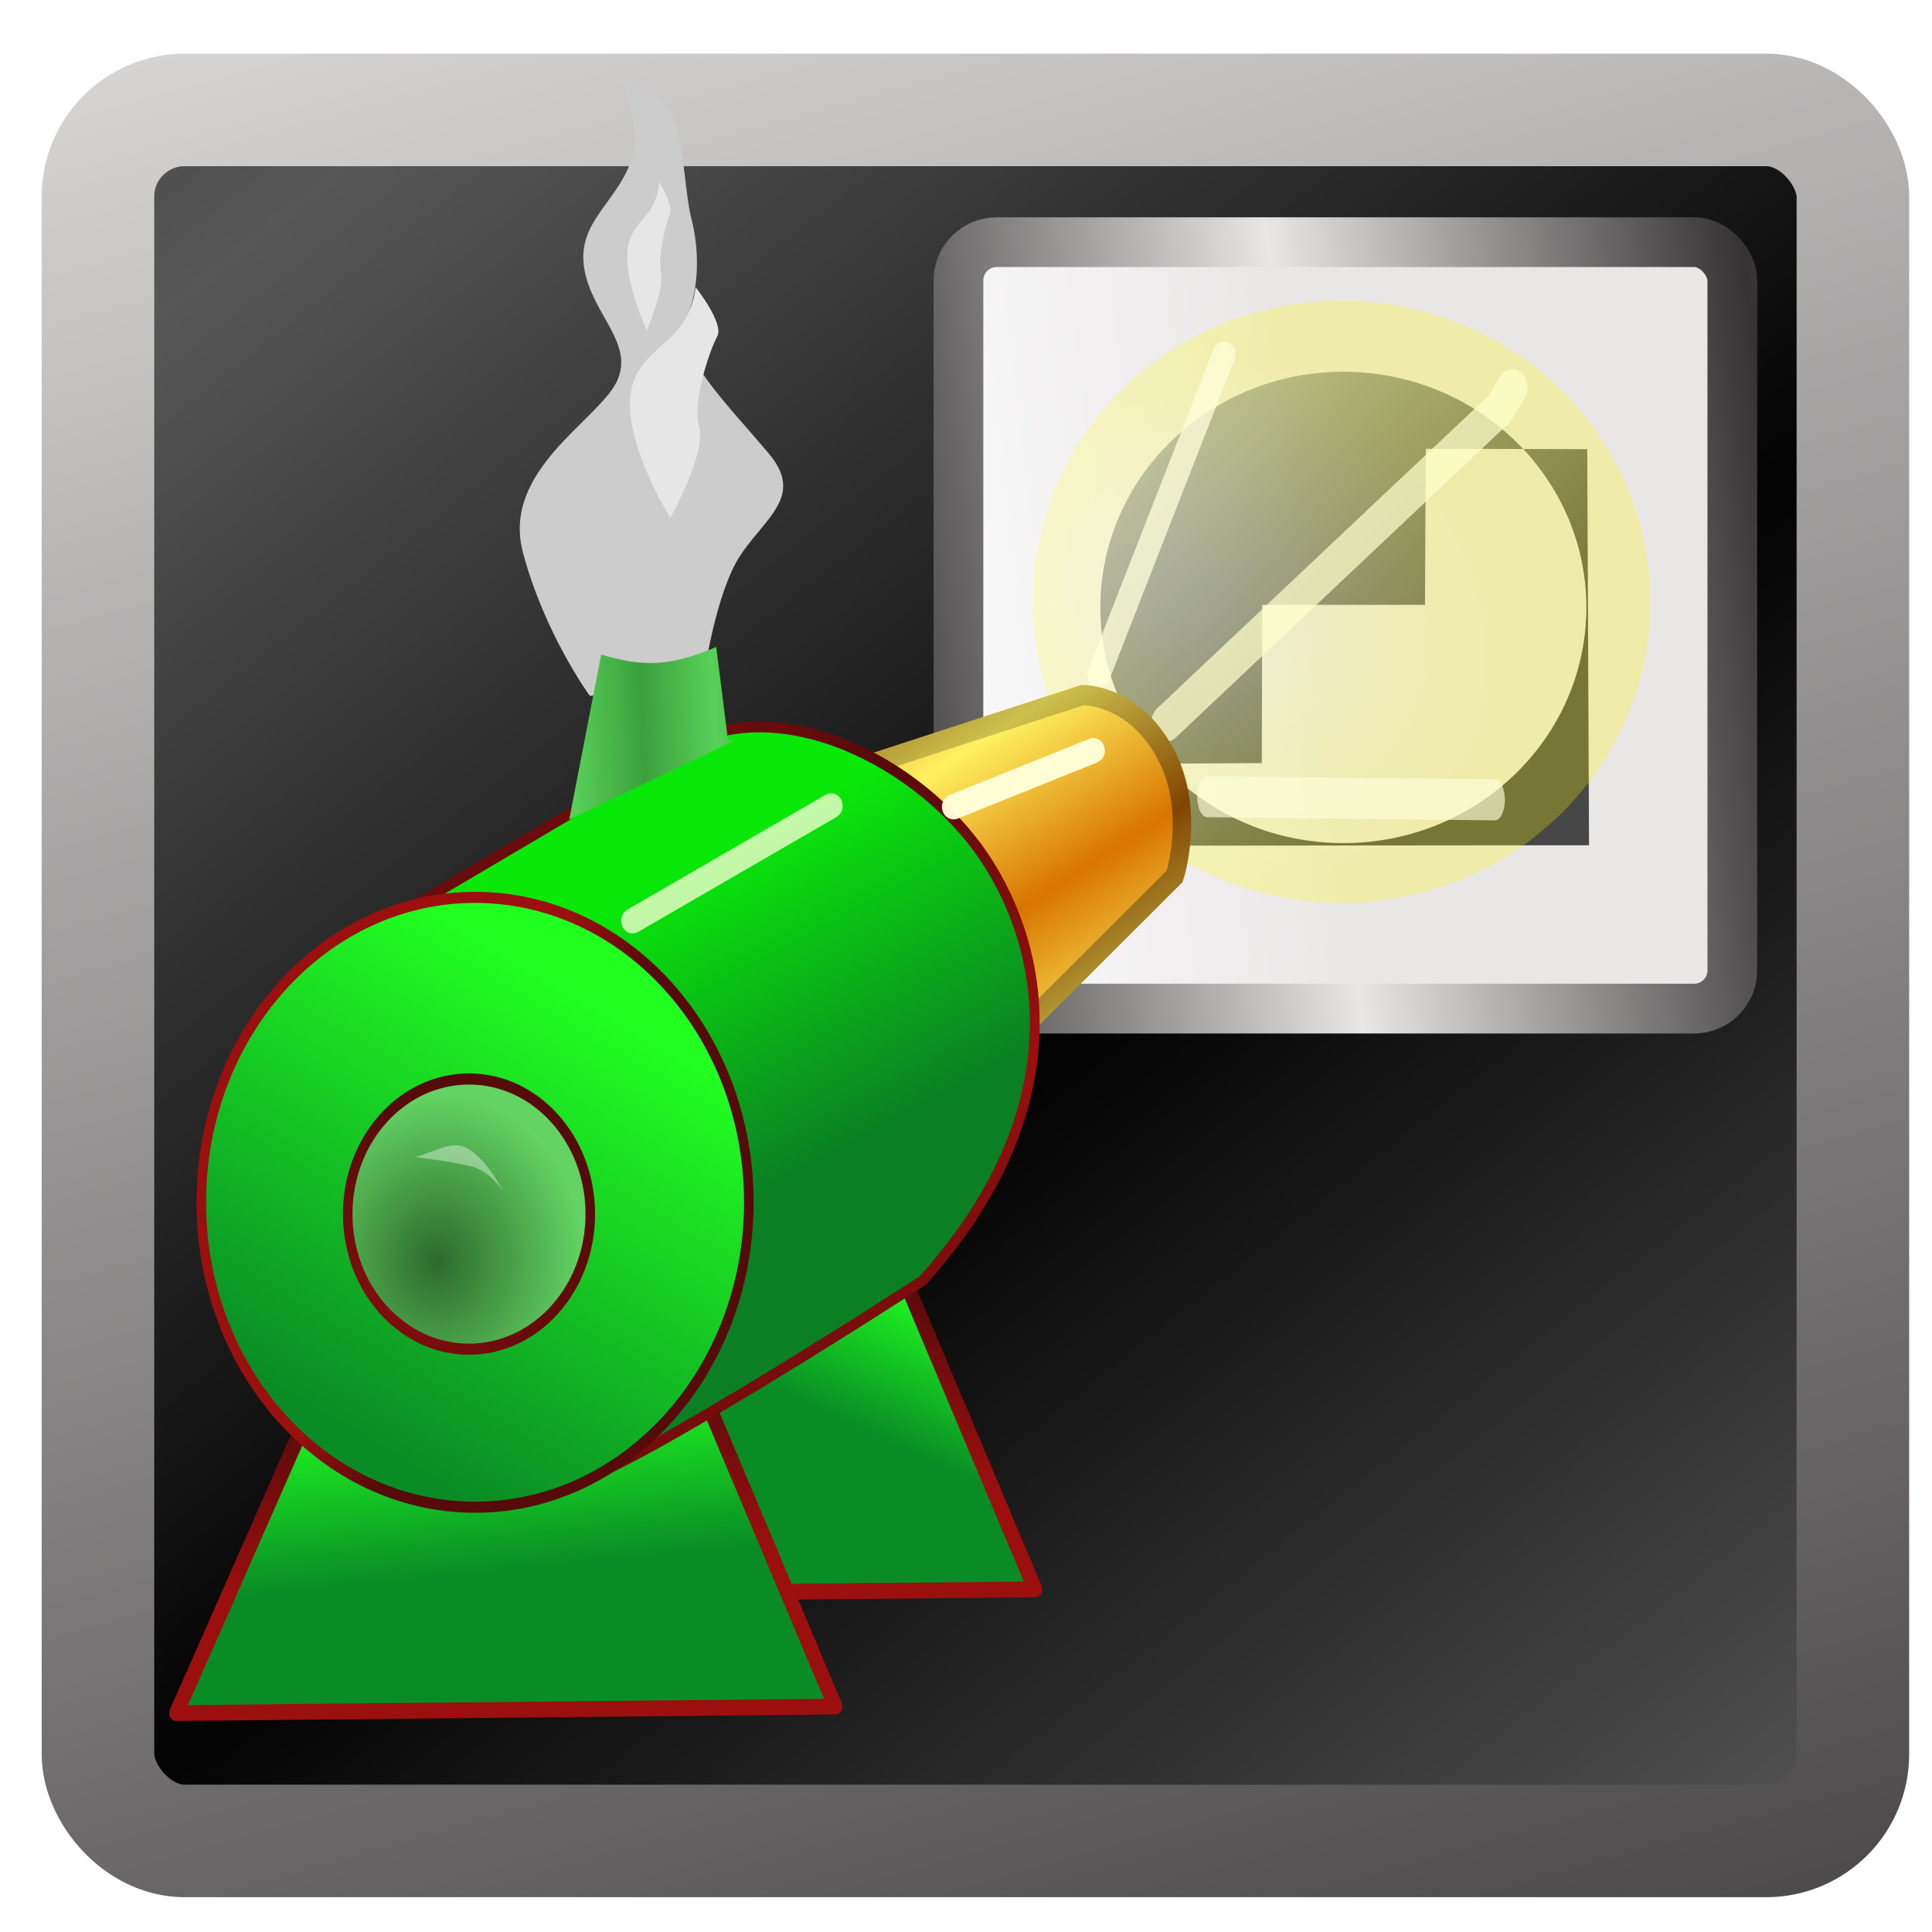 <?xml version="1.0" encoding="UTF-8" standalone="no"?>
<!-- Created with Inkscape (http://www.inkscape.org/) -->

<svg
   xmlns:dc="http://purl.org/dc/elements/1.1/"
   xmlns:cc="http://creativecommons.org/ns#"
   xmlns:rdf="http://www.w3.org/1999/02/22-rdf-syntax-ns#"
   xmlns:svg="http://www.w3.org/2000/svg"
   xmlns="http://www.w3.org/2000/svg"
   xmlns:xlink="http://www.w3.org/1999/xlink"
   xmlns:sodipodi="http://sodipodi.sourceforge.net/DTD/sodipodi-0.dtd"
   xmlns:inkscape="http://www.inkscape.org/namespaces/inkscape"
   width="1024"
   height="1024"
   id="svg2"
   version="1.1"
   inkscape:version="0.48.3.1 r9886"
   sodipodi:docname="LaternaMagica_1024.svg"
   inkscape:export-filename="/home/bertrand/Bureau/RikIcons_git/RikIcons/PNG1024/org.gap.LaternaMagica/laternamagica_1024.png"
   inkscape:export-xdpi="90"
   inkscape:export-ydpi="90"
   enable-background="new">
  <defs
     id="defs4">
    <linearGradient
       id="linearGradient4080">
      <stop
         style="stop-color:#ffffff;stop-opacity:0;"
         offset="0"
         id="stop4082" />
      <stop
         style="stop-color:#000000;stop-opacity:0.4;"
         offset="1"
         id="stop4084" />
    </linearGradient>
    <linearGradient
       id="linearGradient5274">
      <stop
         id="stop5276"
         offset="0"
         style="stop-color:#0a7f24;stop-opacity:1;" />
      <stop
         id="stop5278"
         offset="1"
         style="stop-color:#0ae80a;stop-opacity:1;" />
    </linearGradient>
    <linearGradient
       id="linearGradient5232">
      <stop
         id="stop5234"
         offset="0"
         style="stop-color:#030303;stop-opacity:1;" />
      <stop
         id="stop5236"
         offset="1"
         style="stop-color:#575757;stop-opacity:1" />
    </linearGradient>
    <linearGradient
       id="linearGradient5206">
      <stop
         style="stop-color:#ffffa6;stop-opacity:1;"
         offset="0"
         id="stop5208" />
      <stop
         style="stop-color:#ffff00;stop-opacity:1;"
         offset="1"
         id="stop5210" />
    </linearGradient>
    <linearGradient
       id="linearGradient4759">
      <stop
         style="stop-color:#3da03d;stop-opacity:1;"
         offset="0"
         id="stop4761" />
      <stop
         style="stop-color:#58d058;stop-opacity:1;"
         offset="1"
         id="stop4763" />
    </linearGradient>
    <linearGradient
       id="linearGradient4745">
      <stop
         style="stop-color:#30a530;stop-opacity:1;"
         offset="0"
         id="stop4747" />
      <stop
         style="stop-color:#44c344;stop-opacity:0"
         offset="1"
         id="stop4749" />
    </linearGradient>
    <linearGradient
       id="linearGradient4721">
      <stop
         style="stop-color:#2d692d;stop-opacity:1;"
         offset="0"
         id="stop4723" />
      <stop
         style="stop-color:#63d363;stop-opacity:1;"
         offset="1"
         id="stop4725" />
    </linearGradient>
    <linearGradient
       id="linearGradient4709">
      <stop
         id="stop4711"
         offset="0"
         style="stop-color:#30a530;stop-opacity:1;" />
      <stop
         id="stop4713"
         offset="1"
         style="stop-color:#44c344;stop-opacity:1" />
    </linearGradient>
    <linearGradient
       id="linearGradient4689">
      <stop
         style="stop-color:#804500;stop-opacity:1;"
         offset="0"
         id="stop4691" />
      <stop
         style="stop-color:#cdc14e;stop-opacity:1;"
         offset="1"
         id="stop4693" />
    </linearGradient>
    <linearGradient
       id="linearGradient4683">
      <stop
         id="stop4685"
         offset="0"
         style="stop-color:#d87500;stop-opacity:1;" />
      <stop
         id="stop4687"
         offset="1"
         style="stop-color:#fff161;stop-opacity:1" />
    </linearGradient>
    <linearGradient
       id="linearGradient4633">
      <stop
         style="stop-color:#9c0f0f;stop-opacity:1;"
         offset="0"
         id="stop4635" />
      <stop
         style="stop-color:#560a0a;stop-opacity:1;"
         offset="1"
         id="stop4637" />
    </linearGradient>
    <linearGradient
       id="linearGradient4625">
      <stop
         style="stop-color:#d87500;stop-opacity:1;"
         offset="0"
         id="stop4627" />
      <stop
         style="stop-color:#fff161;stop-opacity:1"
         offset="1"
         id="stop4629" />
    </linearGradient>
    <linearGradient
       id="linearGradient4589">
      <stop
         style="stop-color:#098c25;stop-opacity:1;"
         offset="0"
         id="stop4591" />
      <stop
         style="stop-color:#21ff21;stop-opacity:1;"
         offset="1"
         id="stop4593" />
    </linearGradient>
    <linearGradient
       id="linearGradient4396">
      <stop
         style="stop-color:#f3f3f3;stop-opacity:1;"
         offset="0"
         id="stop4398" />
      <stop
         style="stop-color:#f7f7f7;stop-opacity:1;"
         offset="1"
         id="stop4400" />
    </linearGradient>
    <linearGradient
       id="linearGradient4369">
      <stop
         id="stop4371"
         offset="0"
         style="stop-color:#2c8acd;stop-opacity:1" />
      <stop
         id="stop4373"
         offset="1"
         style="stop-color:#83c1d4;stop-opacity:1" />
    </linearGradient>
    <linearGradient
       id="linearGradient4290"
       inkscape:collect="always">
      <stop
         id="stop4292"
         offset="0"
         style="stop-color:#ffffff;stop-opacity:1;" />
      <stop
         id="stop4294"
         offset="1"
         style="stop-color:#e9e6e6;stop-opacity:1" />
    </linearGradient>
    <linearGradient
       id="linearGradient5705">
      <stop
         id="stop5707"
         offset="0"
         style="stop-color:#353637;stop-opacity:1;" />
      <stop
         id="stop5709"
         offset="1"
         style="stop-color:#d9e0ef;stop-opacity:1;" />
    </linearGradient>
    <linearGradient
       id="linearGradient5246">
      <stop
         style="stop-color:#3275e9;stop-opacity:1;"
         offset="0"
         id="stop5248" />
      <stop
         style="stop-color:#b0bfe1;stop-opacity:1;"
         offset="1"
         id="stop5250" />
    </linearGradient>
    <linearGradient
       inkscape:collect="always"
       id="linearGradient5236">
      <stop
         style="stop-color:#343232;stop-opacity:1;"
         offset="0"
         id="stop5238" />
      <stop
         style="stop-color:#e9e6e6;stop-opacity:1"
         offset="1"
         id="stop5240" />
    </linearGradient>
    <filter
       id="filter4078"
       style="color-interpolation-filters:sRGB;"
       inkscape:label="Drop Shadow">
      <feFlood
         id="feFlood4080"
         flood-opacity="0.3"
         flood-color="rgb(0,0,0)"
         result="flood" />
      <feComposite
         id="feComposite4082"
         in2="SourceGraphic"
         in="flood"
         operator="in"
         result="composite1" />
      <feGaussianBlur
         id="feGaussianBlur4084"
         in="composite"
         stdDeviation="10"
         result="blur" />
      <feOffset
         id="feOffset4086"
         dx="0"
         dy="15"
         result="offset" />
      <feComposite
         id="feComposite4088"
         in2="offset"
         in="SourceGraphic"
         operator="over"
         result="composite2" />
    </filter>
    <filter
       id="filter6364"
       style="color-interpolation-filters:sRGB;"
       inkscape:label="Drop Shadow">
      <feFlood
         id="feFlood6366"
         flood-opacity="0.5"
         flood-color="rgb(0,0,0)"
         result="flood" />
      <feComposite
         id="feComposite6368"
         in2="SourceGraphic"
         in="flood"
         operator="in"
         result="composite1" />
      <feGaussianBlur
         id="feGaussianBlur6370"
         in="composite"
         stdDeviation="7"
         result="blur" />
      <feOffset
         id="feOffset6372"
         dx="0"
         dy="-7"
         result="offset" />
      <feComposite
         id="feComposite6374"
         in2="offset"
         in="SourceGraphic"
         operator="over"
         result="fbSourceGraphic" />
      <feColorMatrix
         result="fbSourceGraphicAlpha"
         in="fbSourceGraphic"
         values="0 0 0 -1 0 0 0 0 -1 0 0 0 0 -1 0 0 0 0 1 0"
         id="feColorMatrix6376" />
      <feFlood
         id="feFlood6378"
         flood-opacity="0.5"
         flood-color="rgb(0,0,0)"
         result="flood"
         in="fbSourceGraphic" />
      <feComposite
         id="feComposite6380"
         in2="fbSourceGraphic"
         in="flood"
         operator="in"
         result="composite1" />
      <feGaussianBlur
         id="feGaussianBlur6382"
         in="composite"
         stdDeviation="7"
         result="blur" />
      <feOffset
         id="feOffset6384"
         dx="0"
         dy="-7"
         result="offset" />
      <feComposite
         id="feComposite6386"
         in2="offset"
         in="fbSourceGraphic"
         operator="over"
         result="composite2" />
    </filter>
    <linearGradient
       inkscape:collect="always"
       id="linearGradient3996-6">
      <stop
         style="stop-color:#ffffff;stop-opacity:1;"
         offset="0"
         id="stop3998-9" />
      <stop
         style="stop-color:#dedede;stop-opacity:1"
         offset="1"
         id="stop4000-1" />
    </linearGradient>
    <filter
       color-interpolation-filters="sRGB"
       id="filter4052-5"
       inkscape:label="Drop Shadow">
      <feFlood
         id="feFlood4054-1"
         flood-opacity="0.3"
         flood-color="rgb(0,0,0)"
         result="flood" />
      <feComposite
         id="feComposite4056-1"
         in2="SourceGraphic"
         in="flood"
         operator="in"
         result="composite1" />
      <feGaussianBlur
         id="feGaussianBlur4058-2"
         stdDeviation="6"
         result="blur" />
      <feOffset
         id="feOffset4060-5"
         dx="0"
         dy="-7"
         result="offset" />
      <feComposite
         id="feComposite4062-1"
         in2="offset"
         in="SourceGraphic"
         operator="over"
         result="fbSourceGraphic" />
      <feColorMatrix
         result="fbSourceGraphicAlpha"
         in="fbSourceGraphic"
         values="0 0 0 -1 0 0 0 0 -1 0 0 0 0 -1 0 0 0 0 1 0"
         id="feColorMatrix4214-2" />
      <feFlood
         id="feFlood4216-4"
         flood-opacity="0.3"
         flood-color="rgb(0,0,0)"
         result="flood"
         in="fbSourceGraphic" />
      <feComposite
         id="feComposite4218-4"
         in2="fbSourceGraphic"
         in="flood"
         operator="in"
         result="composite1" />
      <feGaussianBlur
         id="feGaussianBlur4220-0"
         stdDeviation="5"
         result="blur" />
      <feOffset
         id="feOffset4222-9"
         dx="0"
         dy="-7"
         result="offset" />
      <feComposite
         id="feComposite4224-8"
         in2="offset"
         in="fbSourceGraphic"
         operator="over"
         result="fbSourceGraphic" />
      <feColorMatrix
         result="fbSourceGraphicAlpha"
         in="fbSourceGraphic"
         values="0 0 0 -1 0 0 0 0 -1 0 0 0 0 -1 0 0 0 0 1 0"
         id="feColorMatrix4322-9" />
      <feFlood
         id="feFlood4324-8"
         flood-opacity="0.3"
         flood-color="rgb(0,0,0)"
         result="flood"
         in="fbSourceGraphic" />
      <feComposite
         id="feComposite4326-1"
         in2="fbSourceGraphic"
         in="flood"
         operator="in"
         result="composite1" />
      <feGaussianBlur
         id="feGaussianBlur4328-4"
         stdDeviation="10.1"
         result="blur" />
      <feOffset
         id="feOffset4330-3"
         dx="0"
         dy="7"
         result="offset" />
      <feComposite
         id="feComposite4332-9"
         in2="offset"
         in="fbSourceGraphic"
         operator="over"
         result="fbSourceGraphic" />
      <feColorMatrix
         result="fbSourceGraphicAlpha"
         in="fbSourceGraphic"
         values="0 0 0 -1 0 0 0 0 -1 0 0 0 0 -1 0 0 0 0 1 0"
         id="feColorMatrix4951" />
      <feFlood
         id="feFlood4953"
         flood-opacity="0.5"
         flood-color="rgb(0,0,0)"
         result="flood"
         in="fbSourceGraphic" />
      <feComposite
         id="feComposite4955"
         in2="fbSourceGraphic"
         in="flood"
         operator="in"
         result="composite1" />
      <feGaussianBlur
         id="feGaussianBlur4957"
         stdDeviation="7"
         result="blur" />
      <feOffset
         id="feOffset4959"
         dx="0"
         dy="7"
         result="offset" />
      <feComposite
         id="feComposite4961"
         in2="offset"
         in="fbSourceGraphic"
         operator="over"
         result="composite2" />
    </filter>
    <linearGradient
       id="linearGradient4016-7"
       inkscape:collect="always">
      <stop
         id="stop4018-3"
         offset="0"
         style="stop-color:#1c1919;stop-opacity:1" />
      <stop
         id="stop4020-3"
         offset="1"
         style="stop-color:#dedede;stop-opacity:1" />
    </linearGradient>
    <linearGradient
       id="linearGradient4032-3"
       inkscape:collect="always">
      <stop
         id="stop4034-9"
         offset="0"
         style="stop-color:#ffffff;stop-opacity:1;" />
      <stop
         id="stop4036-6"
         offset="1"
         style="stop-color:#8a8484;stop-opacity:1" />
    </linearGradient>
    <linearGradient
       id="linearGradient4925">
      <stop
         id="stop4927"
         offset="0"
         style="stop-color:#111111;stop-opacity:1;" />
      <stop
         id="stop4929"
         offset="1"
         style="stop-color:#e8e8e8;stop-opacity:0.318;" />
    </linearGradient>
    <linearGradient
       y2="285.165"
       x2="678.224"
       y1="185.054"
       x1="791.303"
       gradientUnits="userSpaceOnUse"
       id="linearGradient5155"
       xlink:href="#linearGradient4925"
       inkscape:collect="always"
       gradientTransform="matrix(0.704,0,0,0.619,197.944,82.283)" />
    <linearGradient
       inkscape:collect="always"
       xlink:href="#linearGradient4032-3"
       id="linearGradient3075"
       gradientUnits="userSpaceOnUse"
       x1="693.155"
       y1="234.79"
       x2="760.217"
       y2="154.572"
       gradientTransform="translate(-1.509,-0.735)" />
    <linearGradient
       inkscape:collect="always"
       xlink:href="#linearGradient4016-7"
       id="linearGradient3078"
       gradientUnits="userSpaceOnUse"
       x1="769.155"
       y1="167.548"
       x2="585.124"
       y2="287.876"
       gradientTransform="translate(-1.509,-0.735)" />
    <linearGradient
       inkscape:collect="always"
       xlink:href="#linearGradient3996-6"
       id="linearGradient3081"
       gradientUnits="userSpaceOnUse"
       x1="434.124"
       y1="625.266"
       x2="313.796"
       y2="-14.123"
       gradientTransform="translate(-1.509,-0.735)" />
    <linearGradient
       inkscape:collect="always"
       xlink:href="#linearGradient3996-6"
       id="linearGradient3683"
       gradientUnits="userSpaceOnUse"
       gradientTransform="translate(-1.509,-0.735)"
       x1="434.124"
       y1="625.266"
       x2="313.796"
       y2="-14.123" />
    <linearGradient
       inkscape:collect="always"
       xlink:href="#linearGradient4016-7"
       id="linearGradient3685"
       gradientUnits="userSpaceOnUse"
       gradientTransform="translate(-1.509,-0.735)"
       x1="769.155"
       y1="167.548"
       x2="585.124"
       y2="287.876" />
    <linearGradient
       inkscape:collect="always"
       xlink:href="#linearGradient4032-3"
       id="linearGradient3687"
       gradientUnits="userSpaceOnUse"
       gradientTransform="translate(-1.509,-0.735)"
       x1="693.155"
       y1="234.79"
       x2="760.217"
       y2="154.572" />
    <linearGradient
       inkscape:collect="always"
       xlink:href="#linearGradient4925"
       id="linearGradient3689"
       gradientUnits="userSpaceOnUse"
       gradientTransform="matrix(0.704,0,0,0.619,197.944,82.283)"
       x1="791.303"
       y1="185.054"
       x2="678.224"
       y2="285.165" />
    <linearGradient
       inkscape:collect="always"
       xlink:href="#linearGradient3996-6"
       id="linearGradient3696"
       gradientUnits="userSpaceOnUse"
       gradientTransform="translate(-1.509,-0.735)"
       x1="434.124"
       y1="625.266"
       x2="313.796"
       y2="-14.123" />
    <linearGradient
       inkscape:collect="always"
       xlink:href="#linearGradient4016-7"
       id="linearGradient3698"
       gradientUnits="userSpaceOnUse"
       gradientTransform="translate(-1.509,-0.735)"
       x1="769.155"
       y1="167.548"
       x2="585.124"
       y2="287.876" />
    <linearGradient
       inkscape:collect="always"
       xlink:href="#linearGradient4032-3"
       id="linearGradient3700"
       gradientUnits="userSpaceOnUse"
       gradientTransform="translate(-1.509,-0.735)"
       x1="693.155"
       y1="234.79"
       x2="760.217"
       y2="154.572" />
    <linearGradient
       inkscape:collect="always"
       xlink:href="#linearGradient4925"
       id="linearGradient3702"
       gradientUnits="userSpaceOnUse"
       gradientTransform="matrix(0.704,0,0,0.619,197.944,82.283)"
       x1="791.303"
       y1="185.054"
       x2="678.224"
       y2="285.165" />
    <linearGradient
       inkscape:collect="always"
       xlink:href="#linearGradient4925"
       id="linearGradient3705"
       gradientUnits="userSpaceOnUse"
       gradientTransform="matrix(0.867,0,0,0.799,98.214,18.121)"
       x1="791.303"
       y1="185.054"
       x2="678.224"
       y2="285.165" />
    <filter
       id="filter4602"
       style="color-interpolation-filters:sRGB;"
       inkscape:label="Drop Shadow">
      <feFlood
         id="feFlood4604"
         flood-opacity="0.4"
         flood-color="rgb(0,0,0)"
         result="flood" />
      <feComposite
         id="feComposite4606"
         in2="SourceGraphic"
         in="flood"
         operator="in"
         result="composite1" />
      <feGaussianBlur
         id="feGaussianBlur4608"
         in="composite"
         stdDeviation="10"
         result="blur" />
      <feOffset
         id="feOffset4610"
         dx="8"
         dy="15"
         result="offset" />
      <feComposite
         id="feComposite4612"
         in2="offset"
         in="SourceGraphic"
         operator="over"
         result="composite2" />
    </filter>
    <linearGradient
       inkscape:collect="always"
       xlink:href="#linearGradient4290"
       id="linearGradient5234"
       x1="-84.368"
       y1="611.29"
       x2="475.456"
       y2="544.211"
       gradientUnits="userSpaceOnUse"
       gradientTransform="matrix(0.443,0,0,0.439,482.926,103.431)" />
    <linearGradient
       inkscape:collect="always"
       xlink:href="#linearGradient5236"
       id="linearGradient5242"
       x1="-84.368"
       y1="611.29"
       x2="475.456"
       y2="544.211"
       gradientUnits="userSpaceOnUse"
       gradientTransform="matrix(0.443,0,0,0.439,482.926,103.431)"
       spreadMethod="reflect" />
    <filter
       id="filter5354"
       style="color-interpolation-filters:sRGB;"
       inkscape:label="Drop Shadow">
      <feFlood
         id="feFlood5356"
         flood-opacity="0.5"
         flood-color="rgb(0,0,0)"
         result="flood" />
      <feComposite
         id="feComposite5358"
         in2="SourceGraphic"
         in="flood"
         operator="in"
         result="composite1" />
      <feGaussianBlur
         id="feGaussianBlur5360"
         in="composite"
         stdDeviation="13"
         result="blur" />
      <feOffset
         id="feOffset5362"
         dx="5"
         dy="10"
         result="offset" />
      <feComposite
         id="feComposite5364"
         in2="offset"
         in="SourceGraphic"
         operator="over"
         result="composite2" />
    </filter>
    <filter
       id="filter5370"
       style="color-interpolation-filters:sRGB;"
       inkscape:label="Drop Shadow">
      <feFlood
         id="feFlood5372"
         flood-opacity="0.2"
         flood-color="rgb(0,0,0)"
         result="flood" />
      <feComposite
         id="feComposite5374"
         in2="SourceGraphic"
         in="flood"
         operator="in"
         result="composite1" />
      <feGaussianBlur
         id="feGaussianBlur5376"
         in="composite"
         stdDeviation="8"
         result="blur" />
      <feOffset
         id="feOffset5378"
         dx="5"
         dy="10"
         result="offset" />
      <feComposite
         id="feComposite5380"
         in2="offset"
         in="SourceGraphic"
         operator="over"
         result="composite2" />
    </filter>
    <filter
       id="filter5382"
       style="color-interpolation-filters:sRGB;"
       inkscape:label="Drop Shadow">
      <feFlood
         id="feFlood5384"
         flood-opacity="0.2"
         flood-color="rgb(0,0,0)"
         result="flood" />
      <feComposite
         id="feComposite5386"
         in2="SourceGraphic"
         in="flood"
         operator="in"
         result="composite1" />
      <feGaussianBlur
         id="feGaussianBlur5388"
         in="composite"
         stdDeviation="8"
         result="blur" />
      <feOffset
         id="feOffset5390"
         dx="5"
         dy="10"
         result="offset" />
      <feComposite
         id="feComposite5392"
         in2="offset"
         in="SourceGraphic"
         operator="over"
         result="composite2" />
    </filter>
    <filter
       id="filter5394"
       style="color-interpolation-filters:sRGB;"
       inkscape:label="Drop Shadow">
      <feFlood
         id="feFlood5396"
         flood-opacity="0.2"
         flood-color="rgb(0,0,0)"
         result="flood" />
      <feComposite
         id="feComposite5398"
         in2="SourceGraphic"
         in="flood"
         operator="in"
         result="composite1" />
      <feGaussianBlur
         id="feGaussianBlur5400"
         in="composite"
         stdDeviation="8"
         result="blur" />
      <feOffset
         id="feOffset5402"
         dx="5"
         dy="10"
         result="offset" />
      <feComposite
         id="feComposite5404"
         in2="offset"
         in="SourceGraphic"
         operator="over"
         result="composite2" />
    </filter>
    <linearGradient
       inkscape:collect="always"
       xlink:href="#linearGradient5705"
       id="linearGradient5703"
       x1="688.301"
       y1="676.317"
       x2="32.215"
       y2="-1.49"
       gradientUnits="userSpaceOnUse" />
    <linearGradient
       inkscape:collect="always"
       xlink:href="#linearGradient5246-5"
       id="linearGradient5416-5"
       gradientUnits="userSpaceOnUse"
       x1="523.259"
       y1="801.968"
       x2="475.176"
       y2="533.268" />
    <linearGradient
       id="linearGradient5246-5">
      <stop
         style="stop-color:#329de9;stop-opacity:1;"
         offset="0"
         id="stop5248-5" />
      <stop
         style="stop-color:#8ccee2;stop-opacity:1;"
         offset="1"
         id="stop5250-5" />
    </linearGradient>
    <filter
       color-interpolation-filters="sRGB"
       id="filter5370-8"
       inkscape:label="Drop Shadow">
      <feFlood
         id="feFlood5372-2"
         flood-opacity="0.2"
         flood-color="rgb(0,0,0)"
         result="flood" />
      <feComposite
         id="feComposite5374-3"
         in2="SourceGraphic"
         in="flood"
         operator="in"
         result="composite1" />
      <feGaussianBlur
         id="feGaussianBlur5376-5"
         stdDeviation="8"
         result="blur" />
      <feOffset
         id="feOffset5378-4"
         dx="5"
         dy="10"
         result="offset" />
      <feComposite
         id="feComposite5380-8"
         in2="offset"
         in="SourceGraphic"
         operator="over"
         result="composite2" />
    </filter>
    <filter
       color-interpolation-filters="sRGB"
       id="filter5382-8"
       inkscape:label="Drop Shadow">
      <feFlood
         id="feFlood5384-3"
         flood-opacity="0.2"
         flood-color="rgb(0,0,0)"
         result="flood" />
      <feComposite
         id="feComposite5386-9"
         in2="SourceGraphic"
         in="flood"
         operator="in"
         result="composite1" />
      <feGaussianBlur
         id="feGaussianBlur5388-2"
         stdDeviation="8"
         result="blur" />
      <feOffset
         id="feOffset5390-3"
         dx="5"
         dy="10"
         result="offset" />
      <feComposite
         id="feComposite5392-2"
         in2="offset"
         in="SourceGraphic"
         operator="over"
         result="composite2" />
    </filter>
    <linearGradient
       id="linearGradient5742">
      <stop
         style="stop-color:#3275e9;stop-opacity:1;"
         offset="0"
         id="stop5744" />
      <stop
         style="stop-color:#b0bfe1;stop-opacity:1;"
         offset="1"
         id="stop5746" />
    </linearGradient>
    <linearGradient
       id="linearGradient5749">
      <stop
         style="stop-color:#3275e9;stop-opacity:1;"
         offset="0"
         id="stop5751" />
      <stop
         style="stop-color:#b0bfe1;stop-opacity:1;"
         offset="1"
         id="stop5753" />
    </linearGradient>
    <linearGradient
       id="linearGradient5756">
      <stop
         style="stop-color:#3275e9;stop-opacity:1;"
         offset="0"
         id="stop5758" />
      <stop
         style="stop-color:#b0bfe1;stop-opacity:1;"
         offset="1"
         id="stop5760" />
    </linearGradient>
    <filter
       color-interpolation-filters="sRGB"
       id="filter5394-0"
       inkscape:label="Drop Shadow">
      <feFlood
         id="feFlood5396-5"
         flood-opacity="0.2"
         flood-color="rgb(0,0,0)"
         result="flood" />
      <feComposite
         id="feComposite5398-4"
         in2="SourceGraphic"
         in="flood"
         operator="in"
         result="composite1" />
      <feGaussianBlur
         id="feGaussianBlur5400-1"
         stdDeviation="8"
         result="blur" />
      <feOffset
         id="feOffset5402-5"
         dx="5"
         dy="10"
         result="offset" />
      <feComposite
         id="feComposite5404-2"
         in2="offset"
         in="SourceGraphic"
         operator="over"
         result="composite2" />
    </filter>
    <linearGradient
       id="linearGradient5769">
      <stop
         style="stop-color:#3275e9;stop-opacity:1;"
         offset="0"
         id="stop5771" />
      <stop
         style="stop-color:#b0bfe1;stop-opacity:1;"
         offset="1"
         id="stop5773" />
    </linearGradient>
    <linearGradient
       id="linearGradient5776">
      <stop
         style="stop-color:#3275e9;stop-opacity:1;"
         offset="0"
         id="stop5778" />
      <stop
         style="stop-color:#b0bfe1;stop-opacity:1;"
         offset="1"
         id="stop5780" />
    </linearGradient>
    <filter
       id="filter5898"
       style="color-interpolation-filters:sRGB;"
       inkscape:label="Drop Shadow">
      <feFlood
         id="feFlood5900"
         flood-opacity="0.2"
         flood-color="rgb(0,0,0)"
         result="flood" />
      <feComposite
         id="feComposite5902"
         in2="SourceGraphic"
         in="flood"
         operator="in"
         result="composite1" />
      <feGaussianBlur
         id="feGaussianBlur5904"
         in="composite"
         stdDeviation="8"
         result="blur" />
      <feOffset
         id="feOffset5906"
         dx="5"
         dy="10"
         result="offset" />
      <feComposite
         id="feComposite5908"
         in2="offset"
         in="SourceGraphic"
         operator="over"
         result="composite2" />
    </filter>
    <filter
       id="filter5942"
       style="color-interpolation-filters:sRGB;"
       inkscape:label="Drop Shadow">
      <feFlood
         id="feFlood5944"
         flood-opacity="0.4"
         flood-color="rgb(0,0,0)"
         result="flood" />
      <feComposite
         id="feComposite5946"
         in2="SourceGraphic"
         in="flood"
         operator="in"
         result="composite1" />
      <feGaussianBlur
         id="feGaussianBlur5948"
         in="composite"
         stdDeviation="15"
         result="blur" />
      <feOffset
         id="feOffset5950"
         dx="5"
         dy="10"
         result="offset" />
      <feComposite
         id="feComposite5952"
         in2="offset"
         in="SourceGraphic"
         operator="over"
         result="composite2" />
    </filter>
    <linearGradient
       inkscape:collect="always"
       xlink:href="#linearGradient5246-5-5"
       id="linearGradient5958-6"
       gradientUnits="userSpaceOnUse"
       gradientTransform="matrix(0.082,0,0,0.59,784.369,123.154)"
       x1="523.259"
       y1="801.968"
       x2="475.176"
       y2="533.268" />
    <linearGradient
       id="linearGradient5246-5-5">
      <stop
         style="stop-color:#329de9;stop-opacity:1;"
         offset="0"
         id="stop5248-5-1" />
      <stop
         style="stop-color:#8ccee2;stop-opacity:1;"
         offset="1"
         id="stop5250-5-3" />
    </linearGradient>
    <linearGradient
       inkscape:collect="always"
       xlink:href="#linearGradient4369"
       id="linearGradient4375"
       gradientUnits="userSpaceOnUse"
       x1="523.259"
       y1="801.968"
       x2="475.176"
       y2="533.268" />
    <linearGradient
       inkscape:collect="always"
       xlink:href="#linearGradient4396"
       id="linearGradient4402"
       x1="479.537"
       y1="571.842"
       x2="842.333"
       y2="571.842"
       gradientUnits="userSpaceOnUse" />
    <linearGradient
       inkscape:collect="always"
       xlink:href="#linearGradient4396"
       id="linearGradient4418"
       x1="107.487"
       y1="663.467"
       x2="900.815"
       y2="663.467"
       gradientUnits="userSpaceOnUse" />
    <linearGradient
       inkscape:collect="always"
       xlink:href="#linearGradient4396"
       id="linearGradient4648"
       gradientUnits="userSpaceOnUse"
       x1="479.537"
       y1="571.842"
       x2="842.333"
       y2="571.842" />
    <linearGradient
       inkscape:collect="always"
       xlink:href="#linearGradient4369"
       id="linearGradient4665"
       gradientUnits="userSpaceOnUse"
       x1="523.259"
       y1="801.968"
       x2="475.176"
       y2="533.268" />
    <linearGradient
       inkscape:collect="always"
       xlink:href="#linearGradient4396"
       id="linearGradient4667"
       gradientUnits="userSpaceOnUse"
       x1="107.487"
       y1="663.467"
       x2="900.815"
       y2="663.467" />
    <linearGradient
       inkscape:collect="always"
       xlink:href="#linearGradient4369"
       id="linearGradient4678"
       gradientUnits="userSpaceOnUse"
       gradientTransform="matrix(0.816,0,0,0.59,-1131.741,-773.969)"
       x1="428.747"
       y1="540.771"
       x2="535.047"
       y2="787.522" />
    <linearGradient
       inkscape:collect="always"
       xlink:href="#linearGradient4396"
       id="linearGradient4680"
       gradientUnits="userSpaceOnUse"
       x1="479.537"
       y1="571.842"
       x2="842.333"
       y2="571.842" />
    <linearGradient
       inkscape:collect="always"
       xlink:href="#linearGradient4369"
       id="linearGradient4682"
       gradientUnits="userSpaceOnUse"
       gradientTransform="matrix(0.108,0,0,0.59,67.182,123.154)"
       x1="529.523"
       y1="585.355"
       x2="536.053"
       y2="780.588" />
    <linearGradient
       inkscape:collect="always"
       xlink:href="#linearGradient4396"
       id="linearGradient4684"
       gradientUnits="userSpaceOnUse"
       x1="52.702"
       y1="498.732"
       x2="228.686"
       y2="498.732" />
    <linearGradient
       inkscape:collect="always"
       xlink:href="#linearGradient4369"
       id="linearGradient4936"
       gradientUnits="userSpaceOnUse"
       x1="523.259"
       y1="801.968"
       x2="475.176"
       y2="533.268" />
    <linearGradient
       inkscape:collect="always"
       xlink:href="#linearGradient4396"
       id="linearGradient4938"
       gradientUnits="userSpaceOnUse"
       x1="107.487"
       y1="663.467"
       x2="900.815"
       y2="663.467" />
    <linearGradient
       inkscape:collect="always"
       xlink:href="#linearGradient4369"
       id="linearGradient4940"
       gradientUnits="userSpaceOnUse"
       gradientTransform="matrix(0.816,0,0,0.59,-1131.741,-773.969)"
       x1="428.747"
       y1="540.771"
       x2="535.047"
       y2="787.522" />
    <linearGradient
       inkscape:collect="always"
       xlink:href="#linearGradient4396"
       id="linearGradient4942"
       gradientUnits="userSpaceOnUse"
       x1="479.537"
       y1="571.842"
       x2="842.333"
       y2="571.842" />
    <linearGradient
       inkscape:collect="always"
       xlink:href="#linearGradient4369"
       id="linearGradient4944"
       gradientUnits="userSpaceOnUse"
       gradientTransform="matrix(0.108,0,0,0.59,67.182,123.154)"
       x1="529.523"
       y1="585.355"
       x2="536.053"
       y2="780.588" />
    <linearGradient
       inkscape:collect="always"
       xlink:href="#linearGradient4396"
       id="linearGradient4946"
       gradientUnits="userSpaceOnUse"
       x1="52.702"
       y1="498.732"
       x2="228.686"
       y2="498.732" />
    <linearGradient
       inkscape:collect="always"
       xlink:href="#linearGradient4369"
       id="linearGradient4954"
       gradientUnits="userSpaceOnUse"
       x1="523.259"
       y1="801.968"
       x2="493.962"
       y2="474.746" />
    <linearGradient
       inkscape:collect="always"
       xlink:href="#linearGradient4396"
       id="linearGradient4956"
       gradientUnits="userSpaceOnUse"
       x1="107.487"
       y1="663.467"
       x2="900.815"
       y2="663.467" />
    <linearGradient
       inkscape:collect="always"
       xlink:href="#linearGradient4369"
       id="linearGradient5291"
       gradientUnits="userSpaceOnUse"
       gradientTransform="matrix(0.108,0,0,0.59,67.182,123.154)"
       x1="-176.693"
       y1="714.913"
       x2="7385.504"
       y2="621.054" />
    <linearGradient
       inkscape:collect="always"
       xlink:href="#linearGradient4396"
       id="linearGradient5293"
       gradientUnits="userSpaceOnUse"
       x1="864.838"
       y1="489.416"
       x2="966.684"
       y2="474.367" />
    <linearGradient
       inkscape:collect="always"
       xlink:href="#linearGradient4369"
       id="linearGradient5295"
       gradientUnits="userSpaceOnUse"
       gradientTransform="matrix(0.816,0,0,0.59,-1131.741,-773.969)"
       x1="400.38"
       y1="572.305"
       x2="910.813"
       y2="585.219" />
    <linearGradient
       inkscape:collect="always"
       xlink:href="#linearGradient4396"
       id="linearGradient5297"
       gradientUnits="userSpaceOnUse"
       x1="479.537"
       y1="571.842"
       x2="842.333"
       y2="571.842" />
    <filter
       inkscape:collect="always"
       id="filter4501"
       x="-0.327"
       width="1.653"
       y="-0.088"
       height="1.176">
      <feGaussianBlur
         inkscape:collect="always"
         stdDeviation="11.422"
         id="feGaussianBlur4503" />
    </filter>
    <filter
       inkscape:collect="always"
       id="filter4509"
       x="-0.163"
       width="1.326"
       y="-0.161"
       height="1.322">
      <feGaussianBlur
         inkscape:collect="always"
         stdDeviation="20.04"
         id="feGaussianBlur4511" />
    </filter>
    <filter
       inkscape:collect="always"
       id="filter4521"
       x="-0.068"
       width="1.136"
       y="-0.502"
       height="2.005">
      <feGaussianBlur
         inkscape:collect="always"
         stdDeviation="11.384"
         id="feGaussianBlur4523" />
    </filter>
    <filter
       inkscape:collect="always"
       id="filter4577"
       x="-0.224"
       width="1.447"
       y="-0.216"
       height="1.433">
      <feGaussianBlur
         inkscape:collect="always"
         stdDeviation="51.69"
         id="feGaussianBlur4579" />
    </filter>
    <linearGradient
       inkscape:collect="always"
       xlink:href="#linearGradient4625"
       id="linearGradient4631"
       x1="484.307"
       y1="576.485"
       x2="447.155"
       y2="509.668"
       gradientUnits="userSpaceOnUse"
       spreadMethod="reflect" />
    <linearGradient
       inkscape:collect="always"
       xlink:href="#linearGradient4689"
       id="linearGradient4681"
       x1="484.307"
       y1="576.485"
       x2="447.155"
       y2="509.668"
       gradientUnits="userSpaceOnUse"
       spreadMethod="reflect" />
    <filter
       id="filter4795"
       inkscape:label="Inner Glow"
       inkscape:menu="Shadows and Glows"
       inkscape:menu-tooltip="Adds a colorizable glow inside"
       color-interpolation-filters="sRGB">
      <feGaussianBlur
         id="feGaussianBlur4797"
         stdDeviation="10"
         result="result8" />
      <feComposite
         id="feComposite4799"
         in2="result8"
         result="result6"
         in="SourceGraphic"
         operator="in" />
      <feComposite
         id="feComposite4801"
         in2="result6"
         operator="in"
         result="result11" />
      <feFlood
         id="feFlood4803"
         result="result10"
         in="result11"
         flood-opacity="1"
         flood-color="rgb(255,222,85)" />
      <feBlend
         id="feBlend4805"
         in2="result10"
         mode="normal"
         in="result11"
         result="result12" />
      <feComposite
         id="feComposite4807"
         in2="SourceGraphic"
         result="result2"
         operator="in"
         in="result12" />
    </filter>
    <filter
       inkscape:collect="always"
       id="filter4829"
       x="-0.341"
       width="1.683"
       y="-0.128"
       height="1.257">
      <feGaussianBlur
         inkscape:collect="always"
         stdDeviation="21.758"
         id="feGaussianBlur4831" />
    </filter>
    <filter
       inkscape:collect="always"
       id="filter4845"
       x="-0.338"
       width="1.675"
       y="-0.093"
       height="1.186">
      <feGaussianBlur
         inkscape:collect="always"
         stdDeviation="5.364"
         id="feGaussianBlur4847" />
    </filter>
    <linearGradient
       inkscape:collect="always"
       xlink:href="#linearGradient4589"
       id="linearGradient5120"
       gradientUnits="userSpaceOnUse"
       x1="385.982"
       y1="843.219"
       x2="415.723"
       y2="773.131" />
    <linearGradient
       inkscape:collect="always"
       xlink:href="#linearGradient4633"
       id="linearGradient5122"
       gradientUnits="userSpaceOnUse"
       x1="385.982"
       y1="843.219"
       x2="415.723"
       y2="773.131" />
    <linearGradient
       inkscape:collect="always"
       xlink:href="#linearGradient4625"
       id="linearGradient5124"
       gradientUnits="userSpaceOnUse"
       spreadMethod="reflect"
       x1="484.307"
       y1="576.485"
       x2="447.155"
       y2="509.668"
       gradientTransform="matrix(0.999,0,0,1.05,8.301,-15.726)" />
    <linearGradient
       inkscape:collect="always"
       xlink:href="#linearGradient4689"
       id="linearGradient5126"
       gradientUnits="userSpaceOnUse"
       spreadMethod="reflect"
       x1="484.307"
       y1="576.485"
       x2="447.155"
       y2="509.668"
       gradientTransform="matrix(0.999,0,0,1.05,8.301,-15.726)" />
    <linearGradient
       inkscape:collect="always"
       xlink:href="#linearGradient4589"
       id="linearGradient5128"
       gradientUnits="userSpaceOnUse"
       x1="221.872"
       y1="912.978"
       x2="213.918"
       y2="825.471" />
    <linearGradient
       inkscape:collect="always"
       xlink:href="#linearGradient4633"
       id="linearGradient5130"
       gradientUnits="userSpaceOnUse"
       x1="221.872"
       y1="912.978"
       x2="213.918"
       y2="825.471" />
    <linearGradient
       inkscape:collect="always"
       xlink:href="#linearGradient5274"
       id="linearGradient5132"
       gradientUnits="userSpaceOnUse"
       spreadMethod="pad"
       x1="387.394"
       y1="685.007"
       x2="328.259"
       y2="556.163"
       gradientTransform="matrix(1.054,0,0,1.125,-8.759,-63.474)" />
    <linearGradient
       inkscape:collect="always"
       xlink:href="#linearGradient4633"
       id="linearGradient5134"
       gradientUnits="userSpaceOnUse"
       spreadMethod="reflect"
       x1="387.394"
       y1="685.007"
       x2="328.259"
       y2="556.163"
       gradientTransform="matrix(1.054,0,0,1.125,-8.759,-63.474)" />
    <linearGradient
       inkscape:collect="always"
       xlink:href="#linearGradient4759"
       id="linearGradient5136"
       gradientUnits="userSpaceOnUse"
       x1="280.367"
       y1="514.337"
       x2="242.44"
       y2="516.194"
       spreadMethod="reflect" />
    <linearGradient
       inkscape:collect="always"
       xlink:href="#linearGradient4589"
       id="linearGradient5140"
       gradientUnits="userSpaceOnUse"
       x1="110.696"
       y1="799.521"
       x2="207.906"
       y2="606.261" />
    <radialGradient
       inkscape:collect="always"
       xlink:href="#linearGradient4721"
       id="radialGradient5144"
       gradientUnits="userSpaceOnUse"
       gradientTransform="matrix(1.04,-0.355,0.346,1.015,-253.537,49.132)"
       cx="162.049"
       cy="730.137"
       fx="162.049"
       fy="730.137"
       r="65.512" />
    <radialGradient
       inkscape:collect="always"
       xlink:href="#linearGradient4633"
       id="radialGradient5146"
       gradientUnits="userSpaceOnUse"
       gradientTransform="matrix(-0.346,-1.015,1.187,-0.405,-602.003,1183.79)"
       cx="166.026"
       cy="696.867"
       fx="166.026"
       fy="696.867"
       r="65.512" />
    <filter
       id="filter5186"
       style="color-interpolation-filters:sRGB;"
       inkscape:label="Drop Shadow">
      <feFlood
         id="feFlood5188"
         flood-opacity="0.5"
         flood-color="rgb(0,0,0)"
         result="flood" />
      <feComposite
         id="feComposite5190"
         in2="SourceGraphic"
         in="flood"
         operator="in"
         result="composite1" />
      <feGaussianBlur
         id="feGaussianBlur5192"
         in="composite"
         stdDeviation="20"
         result="blur" />
      <feOffset
         id="feOffset5194"
         dx="0"
         dy="-10"
         result="offset" />
      <feComposite
         id="feComposite5196"
         in2="offset"
         in="SourceGraphic"
         operator="over"
         result="composite2" />
    </filter>
    <filter
       inkscape:collect="always"
       id="filter5202">
      <feGaussianBlur
         inkscape:collect="always"
         stdDeviation="1.323"
         id="feGaussianBlur5204" />
    </filter>
    <radialGradient
       inkscape:collect="always"
       xlink:href="#linearGradient5206"
       id="radialGradient5212"
       cx="665.083"
       cy="446.276"
       fx="665.083"
       fy="446.276"
       r="374.15"
       gradientTransform="matrix(0.643,0.48,-0.373,0.543,359.711,-104.303)"
       gradientUnits="userSpaceOnUse" />
    <linearGradient
       inkscape:collect="always"
       xlink:href="#linearGradient5236"
       id="linearGradient5218"
       gradientUnits="userSpaceOnUse"
       gradientTransform="matrix(1.006,0,0,0.992,1.419,8.27)"
       x1="567.342"
       y1="1322.399"
       x2="142.593"
       y2="-173.974" />
    <linearGradient
       inkscape:collect="always"
       xlink:href="#linearGradient5232"
       id="linearGradient5230"
       x1="500.152"
       y1="602.786"
       x2="125.373"
       y2="130.516"
       gradientUnits="userSpaceOnUse"
       spreadMethod="reflect"
       gradientTransform="translate(-2.417,-3.019)" />
    <filter
       id="filter5262"
       style="color-interpolation-filters:sRGB;"
       inkscape:label="Drop Shadow">
      <feFlood
         id="feFlood5264"
         flood-opacity="0.5"
         flood-color="rgb(0,0,0)"
         result="flood" />
      <feComposite
         id="feComposite5266"
         in2="SourceGraphic"
         in="flood"
         operator="in"
         result="composite1" />
      <feGaussianBlur
         id="feGaussianBlur5268"
         in="composite"
         stdDeviation="20"
         result="blur" />
      <feOffset
         id="feOffset5270"
         dx="5"
         dy="5"
         result="offset" />
      <feComposite
         id="feComposite5272"
         in2="offset"
         in="SourceGraphic"
         operator="over"
         result="composite2" />
    </filter>
    <filter
       id="filter5292"
       style="color-interpolation-filters:sRGB;"
       inkscape:label="Drop Shadow">
      <feFlood
         id="feFlood5294"
         flood-opacity="0.7"
         flood-color="rgb(0,0,0)"
         result="flood" />
      <feComposite
         id="feComposite5296"
         in2="SourceGraphic"
         in="flood"
         operator="in"
         result="composite1" />
      <feGaussianBlur
         id="feGaussianBlur5298"
         in="composite"
         stdDeviation="20"
         result="blur" />
      <feOffset
         id="feOffset5300"
         dx="5"
         dy="5"
         result="offset" />
      <feComposite
         id="feComposite5302"
         in2="offset"
         in="SourceGraphic"
         operator="over"
         result="composite2" />
    </filter>
    <filter
       inkscape:collect="always"
       id="filter4072"
       x="-0.179"
       width="1.359"
       y="-0.236"
       height="1.471">
      <feGaussianBlur
         inkscape:collect="always"
         stdDeviation="3.716"
         id="feGaussianBlur4074" />
    </filter>
    <radialGradient
       inkscape:collect="always"
       xlink:href="#linearGradient4080"
       id="radialGradient4078"
       gradientUnits="userSpaceOnUse"
       gradientTransform="matrix(0.347,0.38,-0.311,0.322,577.917,44.793)"
       cx="772.054"
       cy="322.754"
       fx="772.054"
       fy="322.754"
       r="374.15" />
    <linearGradient
       inkscape:collect="always"
       xlink:href="#linearGradient4633"
       id="linearGradient4096"
       x1="110.696"
       y1="799.521"
       x2="149.864"
       y2="823.447"
       gradientUnits="userSpaceOnUse" />
    <filter
       id="filter4102"
       style="color-interpolation-filters:sRGB;"
       inkscape:label="Drop Shadow">
      <feFlood
         id="feFlood4104"
         flood-opacity="0.7"
         flood-color="rgb(0,0,0)"
         result="flood" />
      <feComposite
         id="feComposite4106"
         in2="SourceGraphic"
         in="flood"
         operator="in"
         result="composite1" />
      <feGaussianBlur
         id="feGaussianBlur4108"
         in="composite"
         stdDeviation="20"
         result="blur" />
      <feOffset
         id="feOffset4110"
         dx="5"
         dy="5"
         result="offset" />
      <feComposite
         id="feComposite4112"
         in2="offset"
         in="SourceGraphic"
         operator="over"
         result="composite2" />
    </filter>
  </defs>
  <sodipodi:namedview
     id="base"
     pagecolor="#ffffff"
     bordercolor="#666666"
     borderopacity="1.0"
     inkscape:pageopacity="0.0"
     inkscape:pageshadow="2"
     inkscape:zoom="0.64355469"
     inkscape:cx="510.44613"
     inkscape:cy="512"
     inkscape:document-units="px"
     inkscape:current-layer="layer2"
     showgrid="false"
     inkscape:window-width="1212"
     inkscape:window-height="900"
     inkscape:window-x="51"
     inkscape:window-y="37"
     inkscape:window-maximized="0"
     showguides="true"
     inkscape:guide-bbox="true"
     inkscape:snap-grids="false"
     inkscape:snap-to-guides="false">
    <sodipodi:guide
       orientation="0,1"
       position="580,126"
       id="guide5626" />
  </sodipodi:namedview>
  <g
     inkscape:groupmode="layer"
     id="layer1"
     inkscape:label="Fichier"
     style="display:inline">
    <rect
       inkscape:export-ydpi="90"
       inkscape:export-xdpi="90"
       inkscape:export-filename="/home/bertrand/Desktop/RikIcons_git/RikIcons/PNG1024/common/common_UnknownApplication.png"
       rx="45.962"
       y="53.269"
       x="46.93"
       height="917.462"
       width="930.139"
       id="rect5214"
       style="fill:url(#linearGradient5230);fill-opacity:1;fill-rule:evenodd;stroke:url(#linearGradient5218);stroke-width:59.649;stroke-linecap:round;stroke-linejoin:round;stroke-miterlimit:4;stroke-opacity:1;stroke-dasharray:none;stroke-dashoffset:0;filter:url(#filter5262)" />
    <rect
       style="fill:url(#linearGradient5234);fill-opacity:1;fill-rule:evenodd;stroke:url(#linearGradient5242);stroke-width:26.357;stroke-linecap:round;stroke-linejoin:round;stroke-miterlimit:4;stroke-opacity:1;stroke-dasharray:none;stroke-dashoffset:0;filter:url(#filter4102)"
       id="rect5226"
       width="410.171"
       height="406.226"
       x="502.996"
       y="123.356"
       rx="20.268"
       inkscape:export-filename="/home/bertrand/Desktop/RikIcons_git/RikIcons/PNG1024/common/common_UnknownApplication.png"
       inkscape:export-xdpi="90"
       inkscape:export-ydpi="90" />
  </g>
  <g
     inkscape:groupmode="layer"
     id="layer3"
     inkscape:label="GNUstep"
     style="opacity:0.897;display:inline">
    <path
       inkscape:connector-curvature="0"
       id="path148"
       d="m 510.093,157.205 c -194.78,0 -352.888,158.062 -352.888,352.844 0,89.711 33.576,171.616 88.788,233.899 l 145.599,-0.798 0.665,-236.959 236.294,0 1.286,-233.721 141.342,0.355 C 706.616,201.82 613.548,157.205 510.093,157.205 z m 261.085,115.619 c 56.993,62.679 91.759,145.899 91.759,237.225 0,194.776 -158.062,352.888 -352.844,352.888 -105.067,0 -199.44,-46.048 -264.101,-118.989 l -86.836,0.488 1.286,122.36 706.353,-0.665 -2.572,-593.04 -93.045,-0.266 z"
       style="font-size:12px;fill:url(#linearGradient5703);fill-opacity:1;fill-rule:evenodd;stroke-width:1pt;filter:url(#filter5898)"
       transform="matrix(0.365,0,0,0.354,524.012,137.853)" />
  </g>
  <g
     inkscape:groupmode="layer"
     id="layer2"
     inkscape:label="LaternaMagica"
     style="display:inline">
    <path
       sodipodi:type="arc"
       style="opacity:0.51;fill:url(#radialGradient5212);fill-opacity:1;fill-rule:nonzero;stroke:none;filter:url(#filter4577)"
       id="path4457"
       sodipodi:cx="760.61914"
       sodipodi:cy="454.50684"
       sodipodi:rx="277.36572"
       sodipodi:ry="292.27512"
       d="m 1037.985,454.507 a 277.366,292.275 0 1 1 -554.731,0 277.366,292.275 0 1 1 554.731,0 z"
       transform="matrix(0.59,0,0,0.545,262.25,71.263)" />
    <path
       transform="translate(121.202,-68.37)"
       style="fill:#dadada;fill-opacity:1;fill-rule:nonzero;stroke:#000000;stroke-width:2;stroke-linecap:round;stroke-linejoin:round;stroke-miterlimit:4;stroke-opacity:1;stroke-dashoffset:20.1"
       d="m 332.528,702.349 c 0,67.796 -52.177,122.756 -116.54,122.756 -64.363,0 -116.54,-54.96 -116.54,-122.756 0,-67.796 52.177,-122.756 116.54,-122.756 64.363,0 116.54,54.96 116.54,122.756 z"
       id="path4444"
       inkscape:connector-curvature="0"
       sodipodi:nodetypes="sssss" />
    <path
       style="opacity:0.87;fill:none;stroke:#ffffd9;stroke-width:20;stroke-linecap:round;stroke-linejoin:miter;stroke-miterlimit:4;stroke-opacity:1;stroke-dasharray:none;filter:url(#filter4501)"
       d="m 514.331,427.314 108.771,-254.835 0,0"
       id="path4461"
       inkscape:connector-curvature="0"
       sodipodi:nodetypes="ccc"
       transform="matrix(0.61,0,0,0.666,268.66,72.937)" />
    <path
       style="opacity:0.808;fill:#ffff00;stroke:#ffffdb;stroke-width:20;stroke-linecap:round;stroke-linejoin:miter;stroke-miterlimit:4;stroke-opacity:1;stroke-dasharray:none;filter:url(#filter4521)"
       d="m 612.225,525.208 290.574,1.554"
       id="path4465"
       inkscape:connector-curvature="0"
       sodipodi:nodetypes="cc"
       transform="matrix(0.525,0,0,1.087,318.375,-148.655)" />
    <path
       style="fill:#cccccc;stroke:none;filter:url(#filter4829)"
       d="m 271.927,69.924 c 0,0 17.093,35.739 7.769,62.155 -9.323,26.416 -31.077,38.847 -26.416,68.37 4.662,29.524 29.524,48.17 18.646,73.032 -10.877,24.862 -66.816,57.493 -54.385,110.325 12.431,52.832 38.847,93.232 38.847,93.232 l 65.263,-4.662 c 0,0 4.662,-45.062 17.093,-76.14 12.431,-31.077 45.062,-45.062 21.754,-76.14 -23.308,-31.077 -55.939,-66.816 -48.17,-87.017 7.769,-20.2 7.769,-45.062 3.108,-65.263 C 310.774,147.618 310.774,104.109 301.451,94.786 292.127,85.463 271.927,69.924 271.927,69.924 z"
       id="path4765"
       inkscape:connector-curvature="0"
       transform="matrix(0.913,0,0,0.817,78.506,-20.942)" />
    <path
       sodipodi:nodetypes="ccc"
       style="opacity:0.844;fill:none;stroke:#ffffcd;stroke-width:20;stroke-linecap:round;stroke-linejoin:miter;stroke-miterlimit:4;stroke-opacity:1;stroke-dasharray:none;filter:url(#filter4509)"
       d="M 554.374,480.267 775.032,311.001 l 8.605,-11.473"
       id="path4463"
       inkscape:connector-curvature="0"
       transform="matrix(0.8,0,0,0.984,174.659,-89.322)" />
    <g
       id="g4871"
       transform="matrix(1.017,0,0,1.111,55.519,-171.973)"
       style="stroke-width:9.409;stroke-miterlimit:4;stroke-dasharray:none;filter:url(#filter5186)">
      <path
         style="fill:url(#linearGradient5120);fill-opacity:1;stroke:url(#linearGradient5122);stroke-width:7.528;stroke-linecap:butt;stroke-linejoin:round;stroke-miterlimit:4;stroke-opacity:1;stroke-dasharray:none"
         d="M 222.203,758.288 C 146.064,916.783 141.402,926.106 141.402,926.106 l 343.405,-3.108 -79.247,-172.48 z"
         id="path4455"
         inkscape:connector-curvature="0"
         sodipodi:nodetypes="ccccc" />
      <path
         sodipodi:nodetypes="ccsccc"
         inkscape:connector-curvature="0"
         id="path4451"
         d="m 394.672,530.666 114.825,-34.251 c 0,0 26.666,-0.714 43.447,28.135 15.753,27.08 4.655,58.309 4.655,58.309 l -94.653,86.444 z"
         style="fill:url(#linearGradient5124);fill-opacity:1;stroke:url(#linearGradient5126);stroke-width:9.633;stroke-linecap:butt;stroke-linejoin:miter;stroke-miterlimit:4;stroke-opacity:1;stroke-dasharray:none" />
      <path
         sodipodi:nodetypes="ccccc"
         inkscape:connector-curvature="0"
         id="path4453"
         d="M 118.094,814.228 C 41.954,972.722 37.293,982.046 37.293,982.046 L 380.698,978.938 301.451,806.458 z"
         style="fill:url(#linearGradient5128);fill-opacity:1;stroke:url(#linearGradient5130);stroke-width:7.528;stroke-linecap:butt;stroke-linejoin:round;stroke-miterlimit:4;stroke-opacity:1;stroke-dasharray:none" />
      <path
         sodipodi:nodetypes="ccsscsc"
         inkscape:connector-curvature="0"
         id="rect4448"
         d="m 138.191,609.317 168.817,-91.22 c 52.008,-21.522 122.898,13.661 153.855,59.144 34.176,50.212 38.744,124.158 -34.723,198.604 0,0 -149.963,89.08 -182.741,96.645 C 344.242,826.1 300.923,774.689 294.442,712.811 283.586,609.171 197.174,615.591 138.191,609.317 z"
         style="fill:url(#linearGradient5132);fill-opacity:1;fill-rule:nonzero;stroke:url(#linearGradient5134);stroke-width:5.122;stroke-linecap:round;stroke-linejoin:round;stroke-miterlimit:4;stroke-opacity:1;stroke-dasharray:none;stroke-dashoffset:20.1" />
      <path
         sodipodi:nodetypes="cccccc"
         inkscape:connector-curvature="0"
         id="path4727"
         d="m 242.06,555.843 16.645,-78.759 c 21.517,5.778 35.393,5.962 59.967,-3.646 l 6.087,44.001 2.72,0.981 z"
         style="fill:url(#linearGradient5136);fill-opacity:1;stroke:none" />
      <path
         sodipodi:nodetypes="sssss"
         inkscape:connector-curvature="0"
         id="path4442"
         d="m 326.786,712.744 c 0,71.414 -60.606,129.307 -135.367,129.307 -74.761,0 -135.367,-57.893 -135.367,-129.307 0,-71.414 60.606,-129.307 135.367,-129.307 74.761,0 135.367,57.893 135.367,129.307 z"
         style="fill:url(#linearGradient5140);fill-opacity:1;fill-rule:nonzero;stroke:url(#linearGradient4096);stroke-width:4.705;stroke-linecap:round;stroke-linejoin:round;stroke-miterlimit:4;stroke-opacity:1;stroke-dasharray:none;stroke-dashoffset:20.1;filter:url(#filter5202)"
         transform="matrix(1.054,0,0,1.125,-8.759,-63.474)" />
      <path
         style="fill:url(#radialGradient5144);fill-opacity:1;fill-rule:nonzero;stroke:url(#radialGradient5146);stroke-width:4.705;stroke-linecap:round;stroke-linejoin:round;stroke-miterlimit:4;stroke-opacity:1;stroke-dasharray:none;stroke-dashoffset:20.1;filter:url(#filter5292)"
         d="m 243.393,712.744 c 0,31.64 -26.851,57.289 -59.974,57.289 -33.123,0 -59.974,-25.649 -59.974,-57.289 0,-31.64 26.851,-57.289 59.974,-57.289 33.123,0 59.974,25.649 59.974,57.289 z"
         id="path4695"
         inkscape:connector-curvature="0"
         sodipodi:nodetypes="sssss"
         transform="matrix(1.054,0,0,1.125,-8.759,-63.474)" />
    </g>
    <path
       style="fill:#e6e6e6;stroke:none;filter:url(#filter4845)"
       d="m 285.912,290.574 c -3.108,35.739 -24.862,34.185 -27.97,63.709 -3.108,29.524 17.093,74.586 17.093,74.586 0,0 15.539,-38.847 12.431,-54.385 -3.108,-15.539 4.662,-46.616 7.769,-54.385 3.108,-7.769 -9.323,-29.524 -9.323,-29.524 z"
       id="path4833"
       inkscape:connector-curvature="0"
       transform="matrix(1.23,0,0,0.885,17.007,-104.967)" />
    <path
       style="fill:none;stroke:#000000;stroke-width:1px;stroke-linecap:butt;stroke-linejoin:miter;stroke-opacity:1"
       d="M 299.897,282.804 z"
       id="path4835"
       inkscape:connector-curvature="0" />
    <path
       inkscape:connector-curvature="0"
       id="path4849"
       d="m 298.343,130.525 c -3.108,35.739 -24.862,34.185 -27.97,63.709 -3.108,29.524 17.093,74.586 17.093,74.586 0,0 15.539,-38.847 12.431,-54.385 -3.108,-15.539 4.662,-46.616 7.769,-54.385 3.108,-7.769 -9.323,-29.524 -9.323,-29.524 z"
       style="fill:#e6e6e6;stroke:none;filter:url(#filter4845)"
       transform="matrix(0.602,0,0,0.569,169.861,22.165)" />
    <path
       style="opacity:0.62;fill:#ffffff;stroke:none;filter:url(#filter4072)"
       d="m 198.895,652.625 c 3.108,-17.093 -0.091,-26.86 15.448,-29.968 15.539,-3.108 34.276,0.444 34.276,0.444 0,0 -17.093,-1.554 -26.416,6.215 -9.323,7.769 -23.308,23.308 -23.308,23.308 z"
       id="path4062"
       inkscape:connector-curvature="0"
       transform="matrix(0.456,0.583,-0.796,0.378,649.04,250.656)"
       inkscape:transform-center-x="51.867891"
       inkscape:transform-center-y="-4.272178"
       sodipodi:nodetypes="cscsc" />
    <path
       transform="matrix(0.61,0,0,0.666,12.271,236.093)"
       sodipodi:nodetypes="cc"
       inkscape:connector-curvature="0"
       id="path4098"
       d="M 529.614,378.301 702.063,286.844"
       style="opacity:0.87;fill:none;stroke:#ffffd9;stroke-width:20;stroke-linecap:round;stroke-linejoin:miter;stroke-miterlimit:4;stroke-opacity:1;stroke-dasharray:none;filter:url(#filter4501)" />
    <path
       style="opacity:0.986;fill:none;stroke:#ffffd9;stroke-width:20;stroke-linecap:round;stroke-linejoin:miter;stroke-miterlimit:4;stroke-opacity:1;stroke-dasharray:none;filter:url(#filter4501)"
       d="M 589.283,317.941 710.789,273.164"
       id="path4100"
       inkscape:connector-curvature="0"
       sodipodi:nodetypes="cc"
       transform="matrix(0.61,0,0,0.666,145.904,215.893)" />
  </g>
</svg>
